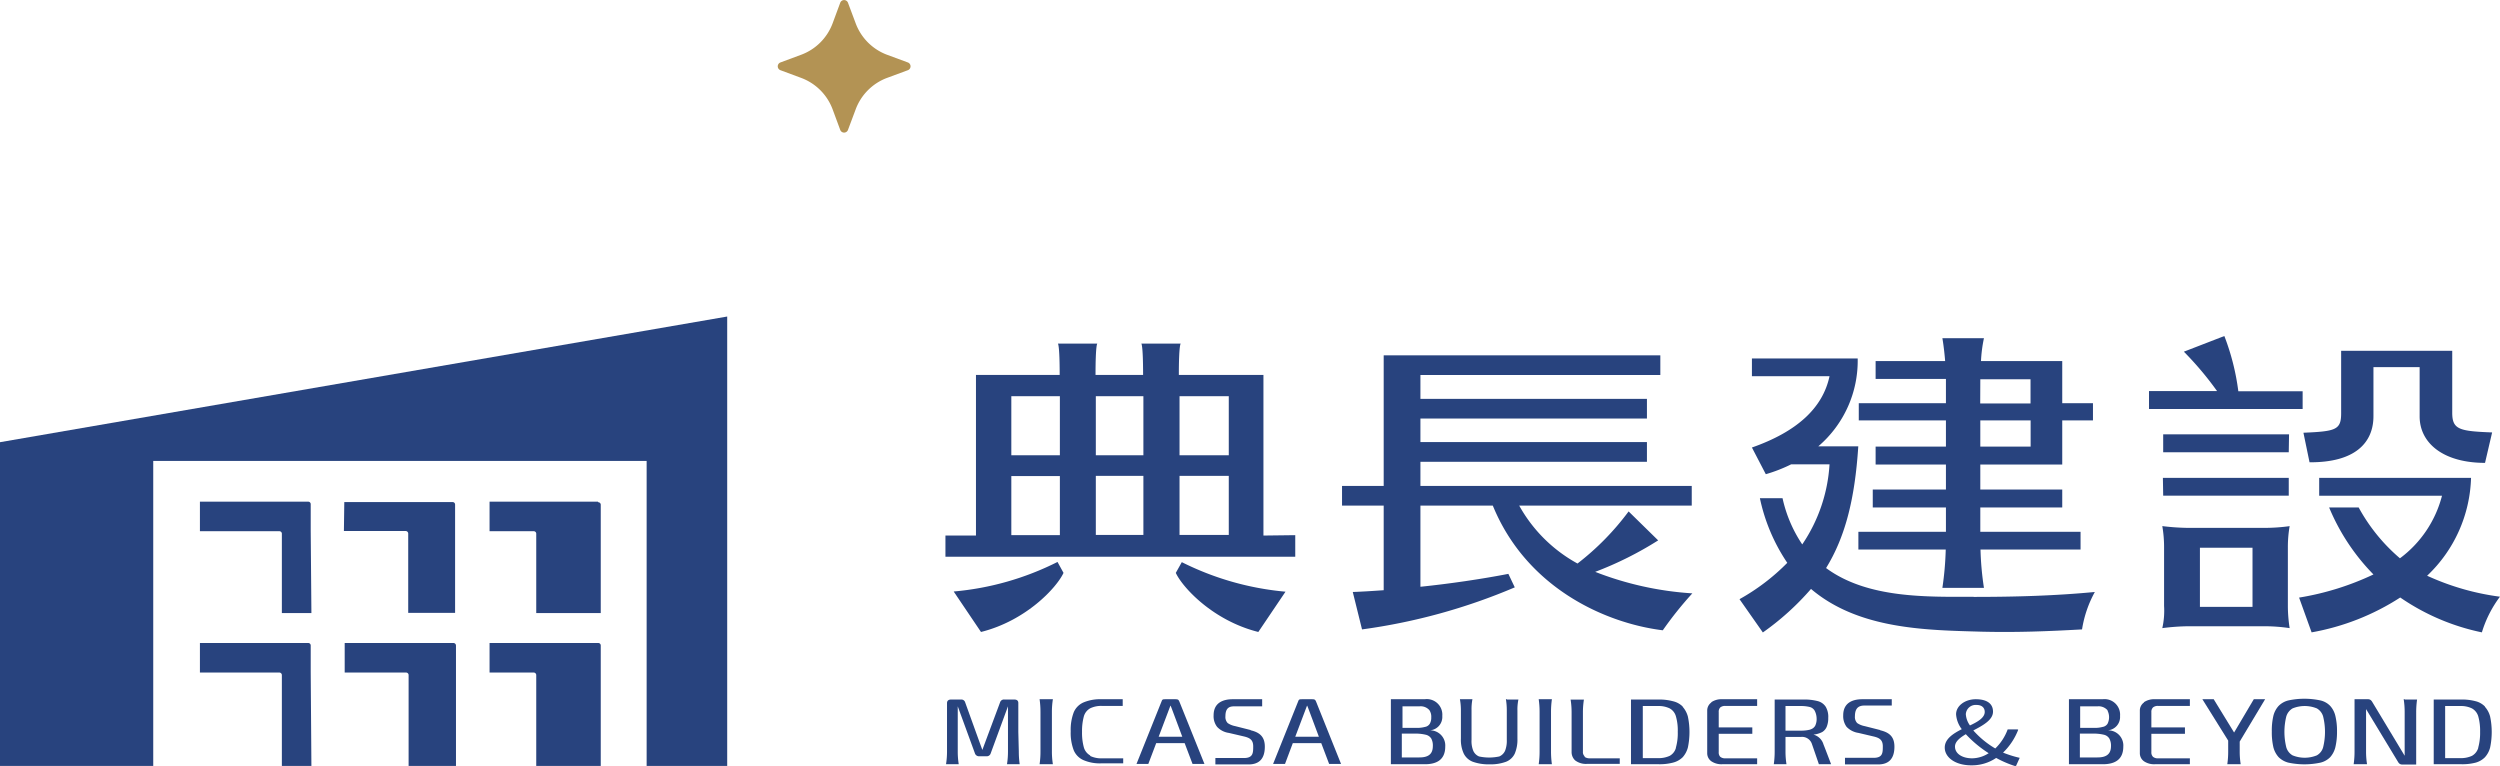 <svg xmlns="http://www.w3.org/2000/svg" viewBox="0 0 253.85 77.77"><defs><style>.cls-1{fill:#28437e;}.cls-2{fill:#b39354;}</style></defs><g id="圖層_2" data-name="圖層 2"><g id="圖層_3" data-name="圖層 3"><path class="cls-1" d="M34.92,53.92h6.27a.26.26,0,0,1,.26.25v8.06h4.76v-11a.25.25,0,0,0-.25-.25h-11Z"/><path class="cls-1" d="M60.71,50.94h-11v3h4.49a.25.25,0,0,1,.25.25v8.06H61v-11a.25.25,0,0,0-.25-.25"/><path class="cls-1" d="M31.55,53.92V51.19a.25.25,0,0,0-.25-.25h-11v3h8.07a.25.25,0,0,1,.25.25v8.06h3Z"/><path class="cls-1" d="M46,65.29H35v3h6.23a.26.26,0,0,1,.26.26v9.25h4.81V65.54a.26.26,0,0,0-.26-.25"/><path class="cls-1" d="M60.71,65.29h-11v3h4.49a.26.26,0,0,1,.25.26v9.25H61V65.54a.25.25,0,0,0-.25-.25"/><path class="cls-1" d="M31.55,68.26V65.54a.25.25,0,0,0-.25-.25h-11v3h8.07a.26.26,0,0,1,.25.26v9.25h3Z"/><path class="cls-2" d="M86.1.27l.79,2.11a5.43,5.43,0,0,0,3.18,3.18l2.11.78a.42.42,0,0,1,0,.79l-2.11.78a5.43,5.43,0,0,0-3.18,3.18L86.1,13.2a.42.42,0,0,1-.78,0l-.78-2.11a5.42,5.42,0,0,0-3.19-3.18l-2.1-.78a.42.42,0,0,1,0-.79l2.1-.78a5.42,5.42,0,0,0,3.19-3.18L85.32.27a.42.42,0,0,1,.78,0"/><polygon class="cls-1" points="0 77.77 15.56 77.77 15.56 46.8 65.66 46.8 65.66 77.77 73.84 77.77 73.84 32.14 0 44.9 0 77.77"/><path class="cls-1" d="M232.52,53.42a18.83,18.83,0,0,1-2.49.18h-7.89a23.5,23.5,0,0,1-2.58-.18,12.56,12.56,0,0,1,.18,2.18v5.93a8,8,0,0,1-.18,2.25,22.52,22.52,0,0,1,2.58-.19H230a17.31,17.31,0,0,1,2.49.19,14.8,14.8,0,0,1-.18-2.25V55.6a12.56,12.56,0,0,1,.18-2.18m-3.77,8.2h-5.34v-6h5.34Zm5.09-20.09h-15.6V39.71h6.91a32.78,32.78,0,0,0-3.37-4l4.11-1.59a24,24,0,0,1,1.42,5.61h6.53Zm-1.41,4.39H219.65V44.1h12.78Zm-12.78,2.6h12.78v1.81H219.65ZM241,42.26c0,2.7-1.87,4.71-6.49,4.68l-.62-3c3.33-.14,3.83-.3,3.83-2V35.62H249v6.29c0,1.71.72,1.87,4.05,2L252.33,47c-4.23,0-6.64-2-6.64-4.72v-5H241v5m12.83,18.33a11.64,11.64,0,0,0-1.82,3.6,22.69,22.69,0,0,1-8.29-3.54,24.41,24.41,0,0,1-9,3.54l-1.27-3.53A28.2,28.2,0,0,0,241,58.33a21.47,21.47,0,0,1-4.5-6.8h3a18.25,18.25,0,0,0,4.19,5.16,11.48,11.48,0,0,0,4.27-6.35H235.49V48.52h15.42a14.22,14.22,0,0,1-4.46,9.94,25.7,25.7,0,0,0,7.4,2.13"/><path class="cls-1" d="M161.94,58.08a35.39,35.39,0,0,0,6.43-3.21l-3-2.94a26.94,26.94,0,0,1-5.19,5.29,15,15,0,0,1-5.92-5.88h17.52v-2H144.23V46.89h23v-2h-23V42.5h23v-2h-23V38.08h24.36v-2H140.5V49.34h-4.23v2h4.23v8.59c-1.15.08-2.22.15-3.14.18l.94,3.8a60.15,60.15,0,0,0,15.51-4.27l-.65-1.37c-2.73.53-5.93,1-8.93,1.31V51.34h7.35C155,59.7,163,63.28,168.84,64a37,37,0,0,1,3-3.75,32.72,32.72,0,0,1-9.93-2.21"/><path class="cls-1" d="M120,57.08a29.28,29.28,0,0,0,10.53,3l-2.76,4.09c-4.6-1.15-7.7-4.52-8.38-6Zm-23.15,3,2.76,4.09c4.6-1.15,7.7-4.52,8.38-6l-.61-1.11a29,29,0,0,1-10.53,3m34.67-5.72v2.19H96V54.38H99.1V38.07h8.5c0-3.11-.18-3.18-.18-3.18h4s-.18.07-.18,3.18h4.83c0-3.11-.18-3.18-.18-3.18h4s-.19.07-.19,3.18h8.59V54.38Zm-11.75-8.11h5v-6h-5Zm5,2.09h-5v6h5Zm-13.5-2.09h4.83v-6h-4.83Zm4.83,2.09h-4.83v6h4.83Zm-13.41-2.09h4.93v-6h-4.93Zm0,8.11h4.93v-6h-4.93Z"/><path class="cls-1" d="M197.23,59.69h4.22a30.59,30.59,0,0,1-.35-3.89h10.16V54H201.08V51.53h8.32V49.71h-8.32V47.17h8.32V42.69h3.12V40.94H209.4V36.66h-8.25a14.3,14.3,0,0,1,.3-2.32h-4.22s.17.94.28,2.32h-7.06v1.82h7.14v2.46h-8.85v1.75h8.85v2.66h-7.14v1.82h7.14v2.54h-7.43v1.82h7.43V54H188.7V55.8h8.87a32,32,0,0,1-.34,3.89m3.85-21c0-.06,0-.12,0-.18h5.1v2.46h-5.11Zm0,4h5.11v2.66h-5.11Zm-.69,17.92c4.34,0,8.34-.12,12.32-.5a11.63,11.63,0,0,0-1.3,3.8c-3.41.19-6.6.32-10.25.23-5.47-.16-12.4-.2-17.27-4.34A27.06,27.06,0,0,1,179,64.22l-2.37-3.38a21.37,21.37,0,0,0,4.85-3.69,18.54,18.54,0,0,1-2.78-6.56H181A13.62,13.62,0,0,0,183,55.28a16.19,16.19,0,0,0,2.77-8.13h-3.9a15.28,15.28,0,0,1-2.57,1l-1.41-2.71c4.56-1.6,7.19-4,7.88-7.24h-7.88V36.4h10.74a11.43,11.43,0,0,1-4,8.92h4.06c-.35,5.43-1.35,9.24-3.27,12.36,4.22,3.11,10.25,2.92,15,2.92"/><path class="cls-1" d="M204.86,74.06h-1A5.12,5.12,0,0,1,202.6,76a9.21,9.21,0,0,1-2.23-1.83c1-.52,2-1.07,2-1.91S201.71,71,200.62,71s-2,.67-2,1.53a2.78,2.78,0,0,0,.58,1.51c-.9.46-1.73,1-1.73,1.87,0,1,1.08,1.8,2.68,1.8a4.37,4.37,0,0,0,2.54-.75,10.62,10.62,0,0,0,2,.85l.39-.86a10.9,10.9,0,0,1-1.69-.53,6.46,6.46,0,0,0,1.54-2.32m-4.24-2.52c.6,0,.84.33.84.71,0,.58-.7,1-1.5,1.37a2.17,2.17,0,0,1-.42-1.14,1,1,0,0,1,1.08-.94M200.25,77c-1,0-1.74-.47-1.74-1.19,0-.5.48-.89,1.1-1.26a11.67,11.67,0,0,0,2.32,1.93,3.16,3.16,0,0,1-1.68.52"/><path class="cls-1" d="M160.92,76.81a.57.57,0,0,1-.19-.47v-4a8.2,8.2,0,0,1,.1-1.3h-1.35a8.2,8.2,0,0,1,.1,1.3v4a1.15,1.15,0,0,0,.36.87,1.81,1.81,0,0,0,1.26.35h3.27V77h-3a.94.94,0,0,1-.58-.15"/><path class="cls-1" d="M157.58,71h-1.34a9.09,9.09,0,0,1,.09,1.3v4a8.92,8.92,0,0,1-.09,1.3h1.34a9.09,9.09,0,0,1-.09-1.3v-4a9.09,9.09,0,0,1,.09-1.3"/><path class="cls-1" d="M170.86,71.74a2.07,2.07,0,0,0-1-.54,5.36,5.36,0,0,0-1.44-.17h-2.81V77.6h2.81a5.4,5.4,0,0,0,1.44-.16,2.17,2.17,0,0,0,1-.55,2.43,2.43,0,0,0,.53-1,7.68,7.68,0,0,0,0-3.12,2.47,2.47,0,0,0-.53-1m-.69,4.18a1.32,1.32,0,0,1-.63.8,2.7,2.7,0,0,1-1.2.23h-1.53V71.69h1.53a2.56,2.56,0,0,1,1.2.24,1.32,1.32,0,0,1,.63.8,5.15,5.15,0,0,1,.19,1.58,5.33,5.33,0,0,1-.19,1.6"/><path class="cls-1" d="M173.77,71.33a1,1,0,0,0-.42.83v4.31a1,1,0,0,0,.42.83,1.82,1.82,0,0,0,1.1.3h3.55V77H175.2a.77.77,0,0,1-.52-.15.62.62,0,0,1-.16-.48V74.51h3.41v-.65h-3.41V72.3a.61.61,0,0,1,.16-.47.77.77,0,0,1,.52-.15h3.22V71h-3.55a1.82,1.82,0,0,0-1.1.3"/><path class="cls-1" d="M145.17,74.16a1.36,1.36,0,0,0,1.28-1.46A1.58,1.58,0,0,0,144.66,71h-3.43V77.6h3.46c1.1,0,2.06-.39,2.06-1.79a1.54,1.54,0,0,0-1.58-1.65m0-2a1.17,1.17,0,0,1,.16.67,1.24,1.24,0,0,1-.15.66.71.71,0,0,1-.48.32,3.13,3.13,0,0,1-.85.1h-1.44V71.72h1.74a1.18,1.18,0,0,1,1,.4m-1,4.79h-1.81V74.49h1.45a4.33,4.33,0,0,1,1,.12.89.89,0,0,1,.54.38,1.5,1.5,0,0,1,.16.77c0,.89-.56,1.15-1.37,1.15"/><path class="cls-1" d="M190.92,74.13l-1.58-.4a2,2,0,0,1-.76-.31.89.89,0,0,1-.23-.7c0-1,.58-1.08,1-1.08h2.74V71h-3c-.7,0-1.93.19-1.93,1.63a1.83,1.83,0,0,0,.34,1.17,2.07,2.07,0,0,0,1.21.62l1.53.36c.6.14.94.35.94,1s0,1.17-.94,1.17h-2.9v.67h3.37c1.12,0,1.65-.63,1.65-1.8,0-1-.5-1.45-1.45-1.67"/><path class="cls-1" d="M153,71h-.09a6.89,6.89,0,0,1,.09,1.12v3a2.79,2.79,0,0,1-.17,1.1,1.13,1.13,0,0,1-.59.59,4.88,4.88,0,0,1-2.06,0,1.1,1.1,0,0,1-.59-.59,2.62,2.62,0,0,1-.17-1.1v-3a5.4,5.4,0,0,1,.09-1.12h-1.27a6.22,6.22,0,0,1,.1,1.12V75a3.32,3.32,0,0,0,.29,1.52,1.71,1.71,0,0,0,.92.83,4.73,4.73,0,0,0,1.71.26,4.48,4.48,0,0,0,1.66-.26,1.65,1.65,0,0,0,.89-.83,3.63,3.63,0,0,0,.27-1.52V72.15a4.88,4.88,0,0,1,.1-1.12H153Z"/><path class="cls-1" d="M184.16,74.59a2.49,2.49,0,0,0,.87-.26,1.13,1.13,0,0,0,.46-.55,2.24,2.24,0,0,0,.15-.88,2,2,0,0,0-.26-1.14,1.37,1.37,0,0,0-.81-.57,5.47,5.47,0,0,0-1.48-.16H180.2V76.3a8.92,8.92,0,0,1-.09,1.3h1.29a8,8,0,0,1-.1-1.3V74.83h1.56a1.05,1.05,0,0,1,1.11.68c.1.28.72,2.09.72,2.09h1.24s-.65-1.72-.77-2a1.45,1.45,0,0,0-1-1m-.34-.52a3.54,3.54,0,0,1-.92.11h-1.6V71.69h1.55a3.67,3.67,0,0,1,.92.1.81.81,0,0,1,.49.37,1.79,1.79,0,0,1,.2.79,1.56,1.56,0,0,1-.15.75.82.82,0,0,1-.49.37"/><path class="cls-1" d="M252.32,71.74a2,2,0,0,0-.95-.54,5.34,5.34,0,0,0-1.43-.17h-2.82V77.6h2.82a5.37,5.37,0,0,0,1.43-.16,2.12,2.12,0,0,0,.95-.55,2.32,2.32,0,0,0,.53-1,7.69,7.69,0,0,0,0-3.12,2.36,2.36,0,0,0-.53-1m-.68,4.18a1.37,1.37,0,0,1-.64.8,2.7,2.7,0,0,1-1.2.23h-1.52V71.69h1.52a2.56,2.56,0,0,1,1.2.24,1.37,1.37,0,0,1,.64.8,5.48,5.48,0,0,1,.19,1.58,5.68,5.68,0,0,1-.19,1.6"/><path class="cls-1" d="M217.7,71.33a1,1,0,0,0-.42.83v4.31a1,1,0,0,0,.42.83,1.83,1.83,0,0,0,1.11.3h3.55V77h-3.22a.75.75,0,0,1-.52-.15.62.62,0,0,1-.17-.48V74.51h3.41v-.65h-3.41V72.3a.61.61,0,0,1,.17-.47.75.75,0,0,1,.52-.15h3.22V71h-3.55a1.83,1.83,0,0,0-1.11.3"/><path class="cls-1" d="M214,74.16a1.36,1.36,0,0,0,1.27-1.46A1.58,1.58,0,0,0,213.5,71h-3.42V77.6h3.45c1.1,0,2.07-.39,2.07-1.79A1.54,1.54,0,0,0,214,74.16m0-2a1.5,1.5,0,0,1,0,1.33.73.73,0,0,1-.49.32,3,3,0,0,1-.84.1h-1.45V71.72H213a1.2,1.2,0,0,1,1,.4m-1,4.79h-1.81V74.49h1.46a4.4,4.4,0,0,1,1,.12.87.87,0,0,1,.53.38,1.49,1.49,0,0,1,.17.77c0,.89-.57,1.15-1.38,1.15"/><path class="cls-1" d="M236.61,71.68a2,2,0,0,0-1-.56,7.8,7.8,0,0,0-3.24,0,2.08,2.08,0,0,0-1,.56,2.33,2.33,0,0,0-.53,1,6.58,6.58,0,0,0-.16,1.6,6.69,6.69,0,0,0,.16,1.6,2.38,2.38,0,0,0,.53,1,2.16,2.16,0,0,0,1,.56,7.8,7.8,0,0,0,3.24,0,2.06,2.06,0,0,0,1-.56,2.37,2.37,0,0,0,.52-1,6.65,6.65,0,0,0,.17-1.6,6.53,6.53,0,0,0-.17-1.6,2.32,2.32,0,0,0-.52-1m-.72,4.2a1.35,1.35,0,0,1-.64.82,3.27,3.27,0,0,1-2.46,0,1.39,1.39,0,0,1-.64-.82,6.54,6.54,0,0,1,0-3.13,1.42,1.42,0,0,1,.64-.82,3.27,3.27,0,0,1,2.46,0,1.38,1.38,0,0,1,.64.82,6.54,6.54,0,0,1,0,3.13"/><path class="cls-1" d="M230,71h-1.15l-2,3.38L224.78,71h-1.15l2.62,4.2V76.3a8.92,8.92,0,0,1-.09,1.3h1.36a8,8,0,0,1-.1-1.3v-1Z"/><path class="cls-1" d="M244.17,71h-.1a8.2,8.2,0,0,1,.1,1.3v4.44l-3.3-5.48a.64.64,0,0,0-.17-.19.47.47,0,0,0-.28-.07h-1.34v3.7h0V76.3a8.92,8.92,0,0,1-.09,1.3h1.36a8,8,0,0,1-.1-1.3V72l3.25,5.37a.59.59,0,0,0,.18.2.51.51,0,0,0,.27.06h1.39V72.33a9.09,9.09,0,0,1,.09-1.3h-1.26Z"/><path class="cls-1" d="M133.25,71h-1.06c-.24,0-.31,0-.38.23-.2.51-2.54,6.34-2.54,6.34h1.21l.79-2.11h2.89c.44,1.15.8,2.11.8,2.11h1.21l-2.54-6.34c-.08-.19-.14-.23-.38-.23m-1.73,3.81c.58-1.52,1.18-3.13,1.2-3.17s.62,1.65,1.2,3.17Z"/><path class="cls-1" d="M119.38,71h-1.06c-.24,0-.31,0-.38.23-.2.51-2.54,6.34-2.54,6.34h1.2s.37-1,.8-2.11h2.89l.8,2.11h1.21s-2.47-6.16-2.55-6.34-.13-.23-.37-.23m-1.73,3.81c.58-1.52,1.18-3.13,1.2-3.17s.62,1.65,1.2,3.17Z"/><path class="cls-1" d="M106.91,71h-1.35a9.09,9.09,0,0,1,.09,1.3v4a8.92,8.92,0,0,1-.09,1.3h1.35a8.2,8.2,0,0,1-.1-1.3v-4a8.2,8.2,0,0,1,.1-1.3"/><path class="cls-1" d="M110.7,76.71a1.37,1.37,0,0,1-.64-.8,5.6,5.6,0,0,1-.19-1.59,5.68,5.68,0,0,1,.19-1.6,1.37,1.37,0,0,1,.64-.8,2.57,2.57,0,0,1,1.21-.24H114V71h-2.16a4.35,4.35,0,0,0-1.81.32,1.9,1.9,0,0,0-1,1,5,5,0,0,0-.31,1.94,4.89,4.89,0,0,0,.31,1.93,1.9,1.9,0,0,0,1,1,4.19,4.19,0,0,0,1.81.32h2.21V77h-2.14a2.57,2.57,0,0,1-1.21-.24"/><path class="cls-1" d="M127,74.13l-1.58-.4a2,2,0,0,1-.76-.31.89.89,0,0,1-.23-.7c0-1,.58-1,1-1h2.73V71h-3c-.7,0-1.93.19-1.93,1.63a1.78,1.78,0,0,0,.35,1.17,2,2,0,0,0,1.2.62l1.54.36c.59.14.93.35.93,1s0,1.19-.94,1.19h-2.9v.65h3.37c1.12,0,1.65-.63,1.65-1.8,0-1-.5-1.45-1.45-1.67"/><path class="cls-1" d="M103.4,74.32V71.38c0-.23-.14-.35-.41-.35h-1a.41.41,0,0,0-.44.28S99.8,76,99.75,76.15C99.69,76,98,71.31,98,71.31a.4.4,0,0,0-.42-.28h-1c-.27,0-.41.12-.42.35V76.3a8.2,8.2,0,0,1-.1,1.3h1.29a8,8,0,0,1-.1-1.3V71.72L99,76.51a.43.43,0,0,0,.45.28h.7a.41.41,0,0,0,.44-.28l1.76-4.79V76.3a8.2,8.2,0,0,1-.1,1.3h1.29a8.92,8.92,0,0,1-.09-1.3Z"/></g></g></svg>